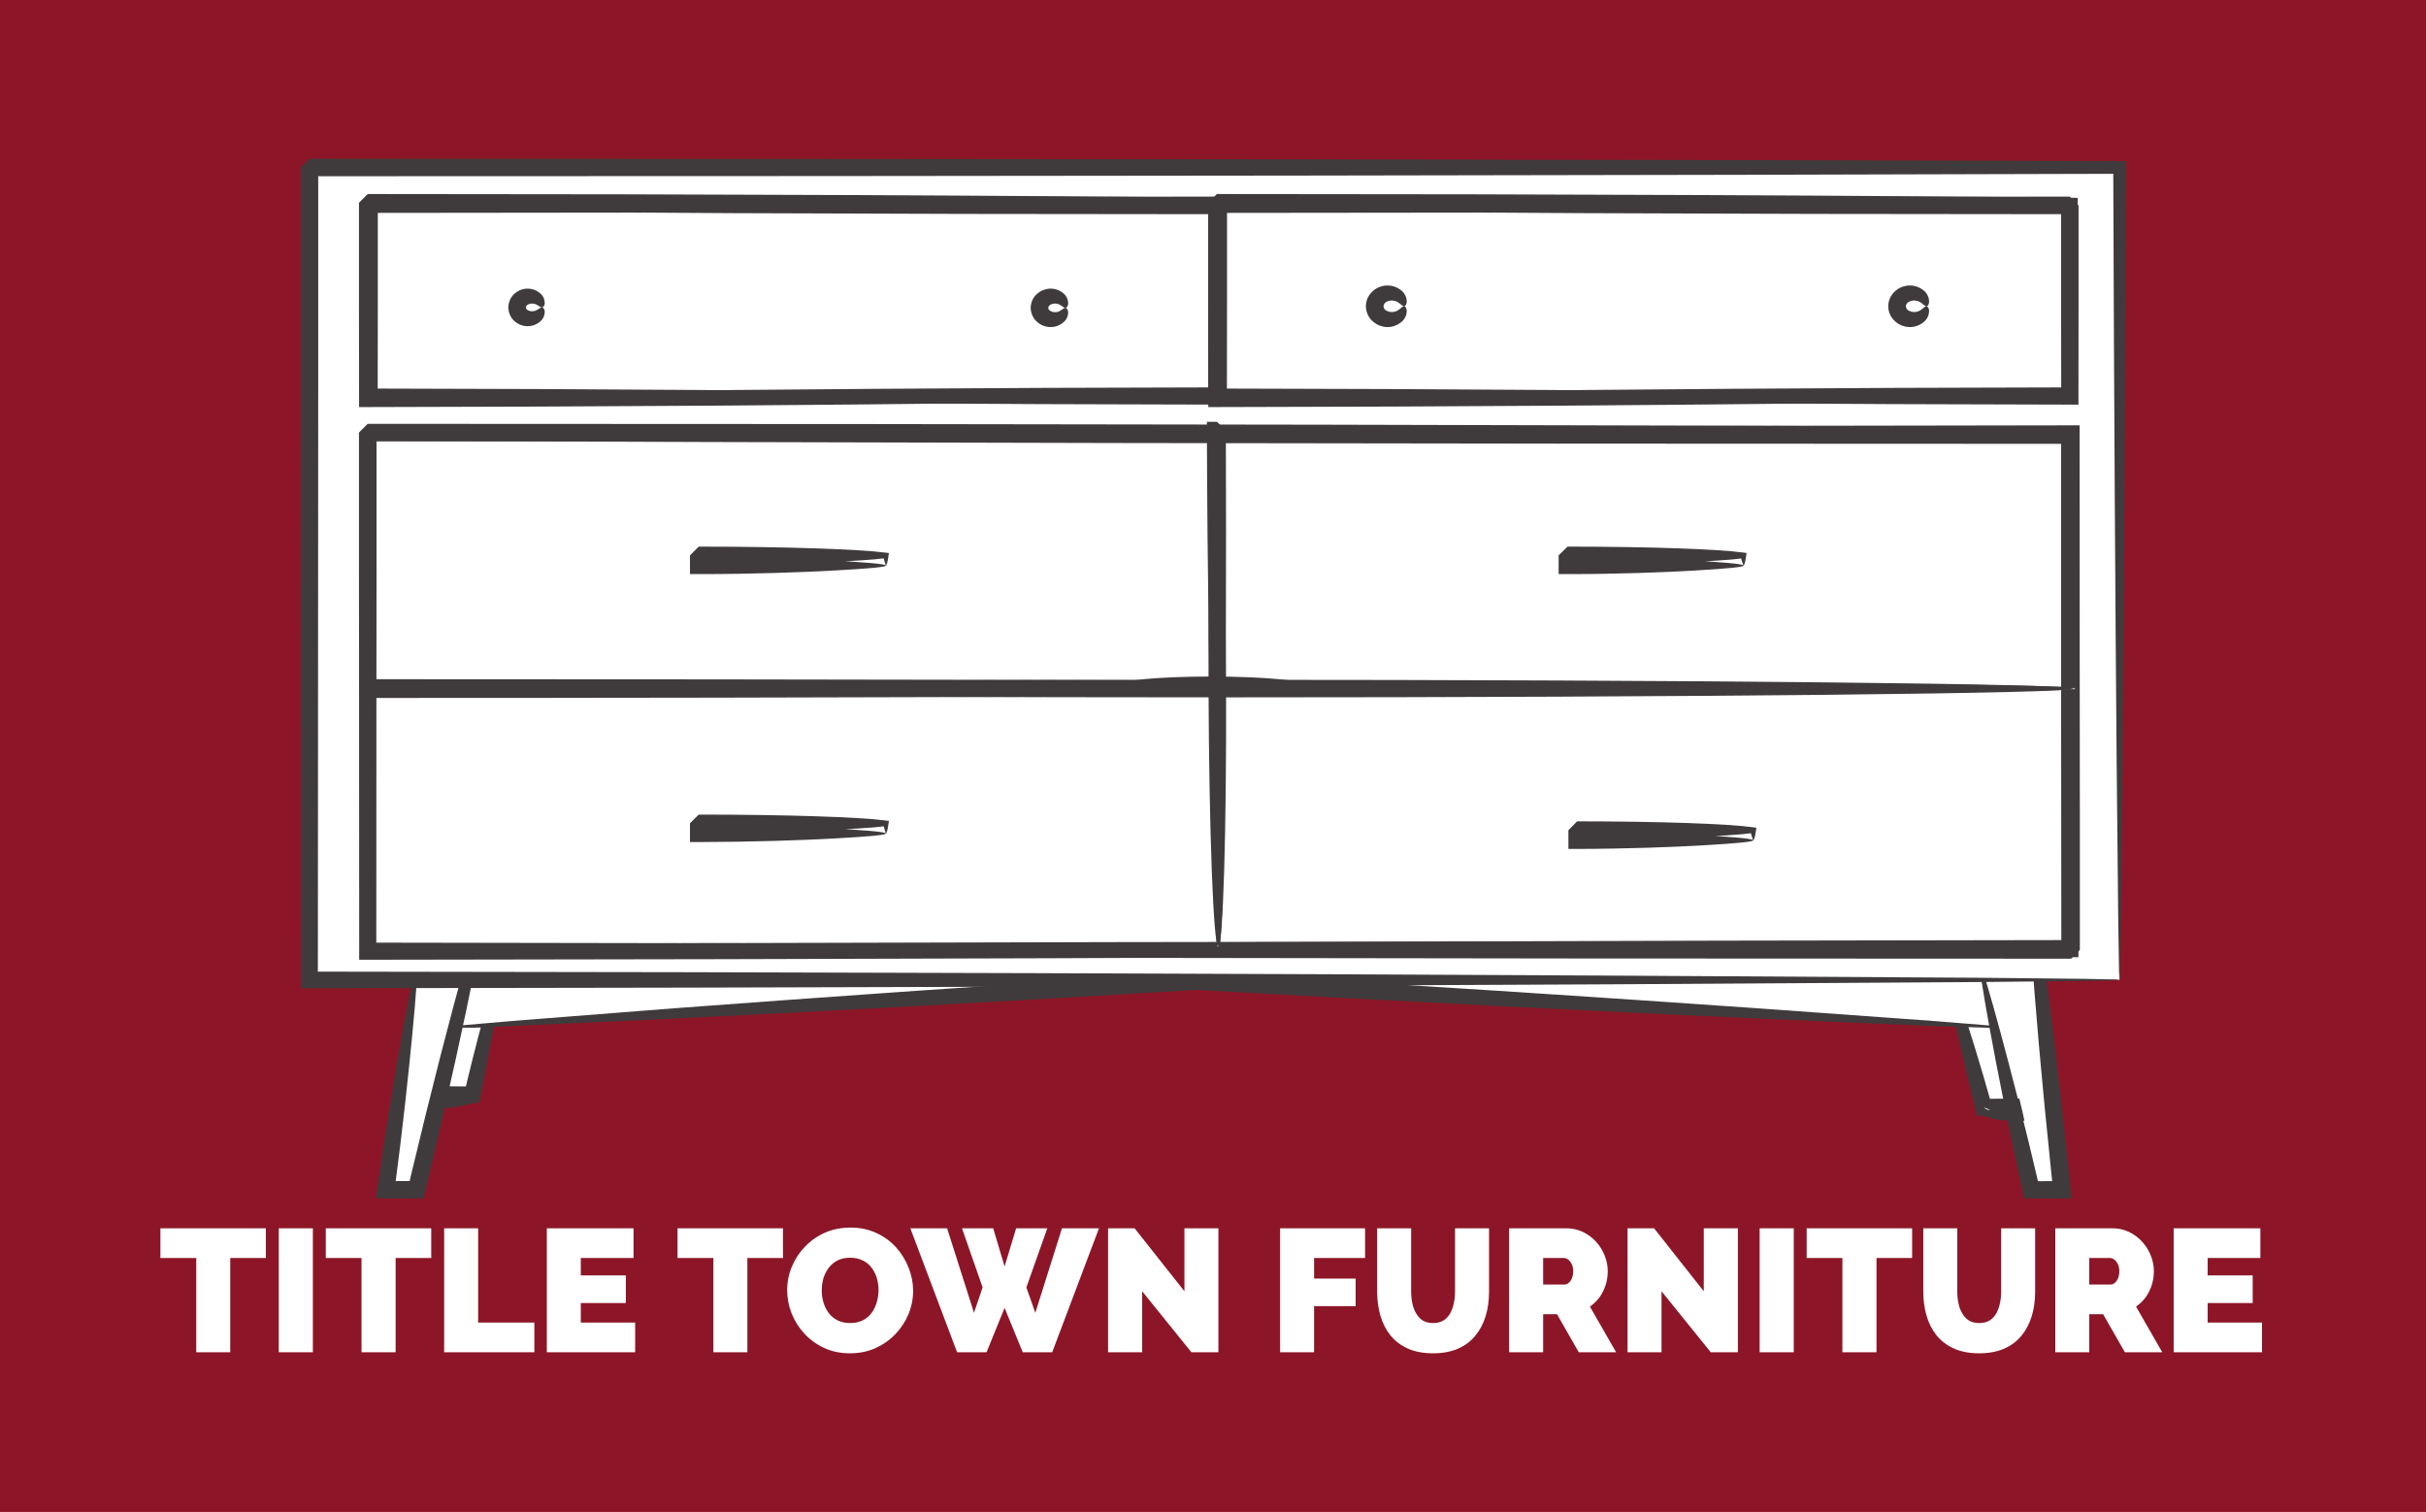 <svg xmlns="http://www.w3.org/2000/svg" version="1.1" xmlns:xlink="http://www.w3.org/1999/xlink" xmlns:svgjs="http://svgjs.dev/svgjs" viewBox="0 0 20.843 12.989"><g transform="matrix(1,0,0,1,1.363,10.546)"><rect width="20.843" height="20.843" x="-1.363" y="-14.473" fill="#8c1627"></rect><g><path d=" M 0.921 0.261 L 0.615 0.261 L 0.615 1.071 L 0.323 1.071 L 0.323 0.261 L 0.015 0.261 L 0.015 0.006 L 0.921 0.006 L 0.921 0.261 M 1.032 1.071 L 1.032 0.006 L 1.325 0.006 L 1.325 1.071 L 1.032 1.071 M 2.342 0.261 L 2.036 0.261 L 2.036 1.071 L 1.743 1.071 L 1.743 0.261 L 1.436 0.261 L 1.436 0.006 L 2.342 0.006 L 2.342 0.261 M 2.453 1.071 L 2.453 0.006 L 2.745 0.006 L 2.745 0.816 L 3.228 0.816 L 3.228 1.071 L 2.453 1.071 M 4.094 0.816 L 4.094 1.071 L 3.335 1.071 L 3.335 0.006 L 4.08 0.006 L 4.08 0.261 L 3.627 0.261 L 3.627 0.411 L 4.014 0.411 L 4.014 0.648 L 3.627 0.648 L 3.627 0.816 L 4.094 0.816 M 5.364 0.261 L 5.058 0.261 L 5.058 1.071 L 4.766 1.071 L 4.766 0.261 L 4.458 0.261 L 4.458 0.006 L 5.364 0.006 L 5.364 0.261 M 5.939 1.08 Q 5.817 1.08 5.718 1.034 Q 5.619 0.988 5.548 0.911 Q 5.477 0.834 5.438 0.737 Q 5.4 0.64 5.4 0.537 Q 5.4 0.43 5.441 0.334 Q 5.481 0.238 5.554 0.163 Q 5.627 0.087 5.726 0.043 Q 5.826 -2.220446049250313e-16 5.945 -2.220446049250313e-16 Q 6.066 -2.220446049250313e-16 6.165 0.046 Q 6.264 0.091 6.335 0.169 Q 6.405 0.247 6.443 0.344 Q 6.482 0.441 6.482 0.543 Q 6.482 0.648 6.442 0.744 Q 6.402 0.84 6.329 0.916 Q 6.257 0.991 6.158 1.036 Q 6.059 1.08 5.939 1.08 M 5.697 0.54 Q 5.697 0.594 5.712 0.644 Q 5.727 0.694 5.757 0.734 Q 5.787 0.774 5.833 0.797 Q 5.879 0.82 5.942 0.82 Q 6.005 0.82 6.051 0.796 Q 6.098 0.772 6.127 0.731 Q 6.156 0.69 6.17 0.64 Q 6.185 0.589 6.185 0.537 Q 6.185 0.483 6.17 0.433 Q 6.155 0.384 6.125 0.344 Q 6.095 0.304 6.048 0.282 Q 6.002 0.259 5.94 0.259 Q 5.877 0.259 5.831 0.283 Q 5.786 0.307 5.756 0.347 Q 5.726 0.387 5.711 0.437 Q 5.697 0.487 5.697 0.54 M 6.902 0.006 L 7.17 0.006 L 7.268 0.334 L 7.367 0.006 L 7.635 0.006 L 7.455 0.514 L 7.532 0.732 L 7.761 0.006 L 8.079 0.006 L 7.677 1.071 L 7.424 1.071 L 7.268 0.69 L 7.113 1.071 L 6.86 1.071 L 6.458 0.006 L 6.774 0.006 L 7.005 0.732 L 7.079 0.514 L 6.902 0.006 M 8.45 0.547 L 8.45 1.071 L 8.157 1.071 L 8.157 0.006 L 8.385 0.006 L 8.813 0.547 L 8.813 0.006 L 9.105 0.006 L 9.105 1.071 L 8.873 1.071 L 8.45 0.547 M 9.635 1.071 L 9.635 0.006 L 10.365 0.006 L 10.365 0.261 L 9.927 0.261 L 9.927 0.438 L 10.284 0.438 L 10.284 0.675 L 9.927 0.675 L 9.927 1.071 L 9.635 1.071 M 10.949 1.08 Q 10.821 1.08 10.73 1.038 Q 10.638 0.996 10.58 0.922 Q 10.523 0.849 10.496 0.754 Q 10.469 0.658 10.469 0.553 L 10.469 0.006 L 10.761 0.006 L 10.761 0.553 Q 10.761 0.606 10.772 0.654 Q 10.782 0.702 10.805 0.739 Q 10.827 0.777 10.862 0.799 Q 10.898 0.82 10.949 0.82 Q 11.001 0.82 11.037 0.799 Q 11.073 0.777 11.095 0.739 Q 11.117 0.7 11.127 0.652 Q 11.138 0.604 11.138 0.553 L 11.138 0.006 L 11.43 0.006 L 11.43 0.553 Q 11.43 0.664 11.401 0.76 Q 11.372 0.856 11.313 0.928 Q 11.255 1 11.164 1.04 Q 11.073 1.08 10.949 1.08 M 11.603 1.071 L 11.603 0.006 L 12.092 0.006 Q 12.17 0.006 12.236 0.037 Q 12.302 0.069 12.35 0.122 Q 12.398 0.175 12.424 0.241 Q 12.45 0.307 12.45 0.375 Q 12.45 0.436 12.432 0.493 Q 12.414 0.55 12.38 0.598 Q 12.345 0.645 12.297 0.679 L 12.522 1.071 L 12.201 1.071 L 12.014 0.744 L 11.895 0.744 L 11.895 1.071 L 11.603 1.071 M 11.895 0.489 L 12.08 0.489 Q 12.098 0.489 12.114 0.475 Q 12.131 0.462 12.142 0.436 Q 12.153 0.411 12.153 0.375 Q 12.153 0.337 12.14 0.313 Q 12.128 0.288 12.109 0.274 Q 12.09 0.261 12.072 0.261 L 11.895 0.261 L 11.895 0.489 M 12.912 0.547 L 12.912 1.071 L 12.62 1.071 L 12.62 0.006 L 12.848 0.006 L 13.275 0.547 L 13.275 0.006 L 13.568 0.006 L 13.568 1.071 L 13.335 1.071 L 12.912 0.547 M 13.755 1.071 L 13.755 0.006 L 14.048 0.006 L 14.048 1.071 L 13.755 1.071 M 15.065 0.261 L 14.759 0.261 L 14.759 1.071 L 14.466 1.071 L 14.466 0.261 L 14.159 0.261 L 14.159 0.006 L 15.065 0.006 L 15.065 0.261 M 15.641 1.08 Q 15.513 1.08 15.422 1.038 Q 15.33 0.996 15.272 0.922 Q 15.215 0.849 15.188 0.754 Q 15.161 0.658 15.161 0.553 L 15.161 0.006 L 15.453 0.006 L 15.453 0.553 Q 15.453 0.606 15.464 0.654 Q 15.474 0.702 15.497 0.739 Q 15.519 0.777 15.554 0.799 Q 15.59 0.82 15.641 0.82 Q 15.693 0.82 15.729 0.799 Q 15.765 0.777 15.787 0.739 Q 15.809 0.7 15.819 0.652 Q 15.83 0.604 15.83 0.553 L 15.83 0.006 L 16.122 0.006 L 16.122 0.553 Q 16.122 0.664 16.093 0.76 Q 16.064 0.856 16.005 0.928 Q 15.947 1 15.856 1.04 Q 15.765 1.08 15.641 1.08 M 16.295 1.071 L 16.295 0.006 L 16.784 0.006 Q 16.862 0.006 16.928 0.037 Q 16.994 0.069 17.042 0.122 Q 17.09 0.175 17.116 0.241 Q 17.142 0.307 17.142 0.375 Q 17.142 0.436 17.124 0.493 Q 17.106 0.55 17.072 0.598 Q 17.037 0.645 16.989 0.679 L 17.214 1.071 L 16.893 1.071 L 16.706 0.744 L 16.587 0.744 L 16.587 1.071 L 16.295 1.071 M 16.587 0.489 L 16.772 0.489 Q 16.79 0.489 16.806 0.475 Q 16.823 0.462 16.834 0.436 Q 16.845 0.411 16.845 0.375 Q 16.845 0.337 16.832 0.313 Q 16.82 0.288 16.801 0.274 Q 16.782 0.261 16.764 0.261 L 16.587 0.261 L 16.587 0.489 M 18.071 0.816 L 18.071 1.071 L 17.312 1.071 L 17.312 0.006 L 18.057 0.006 L 18.057 0.261 L 17.604 0.261 L 17.604 0.411 L 17.991 0.411 L 17.991 0.648 L 17.604 0.648 L 17.604 0.816 L 18.071 0.816" fill="#ffffff" fill-rule="nonzero"></path></g><g></g><g clip-path="url(#SvgjsClipPath1101)"><g clip-path="url(#SvgjsClipPath109835a9a39f-47b2-463e-a196-7d3151dec7cd)"><path d=" M 2.696 -1.141 L 2.36 -1.141 L 2.36 -1.1 L 2.684 -1.1 L 2.696 -1.141 Z" fill="#ffffff" transform="matrix(1,0,0,1,0,0)" fill-rule="nonzero"></path></g><g clip-path="url(#SvgjsClipPath109835a9a39f-47b2-463e-a196-7d3151dec7cd)"><path d=" M 2.435 -1.105 L 2.435 -1.1 L 2.36 -1.176 C 2.469 -1.179 2.579 -1.166 2.684 -1.135 L 2.651 -1.11 C 2.66 -1.113 2.668 -1.117 2.676 -1.123 C 2.685 -1.13 2.691 -1.137 2.696 -1.141 C 2.701 -1.145 2.705 -1.145 2.71 -1.138 C 2.717 -1.123 2.72 -1.107 2.718 -1.091 L 2.717 -1.078 L 2.684 -1.066 C 2.579 -1.035 2.47 -1.022 2.36 -1.025 L 2.285 -1.025 L 2.285 -1.101 L 2.285 -1.106 C 2.285 -1.118 2.285 -1.129 2.285 -1.141 L 2.286 -1.217 L 2.36 -1.216 C 2.451 -1.215 2.542 -1.204 2.63 -1.181 C 2.689 -1.165 2.711 -1.153 2.696 -1.141 C 2.654 -1.123 2.611 -1.11 2.567 -1.101 C 2.5 -1.081 2.43 -1.069 2.36 -1.066 L 2.435 -1.141 Z" fill="#3f3b3c" transform="matrix(1,0,0,1,0,0)" fill-rule="nonzero"></path></g><g clip-path="url(#SvgjsClipPath109835a9a39f-47b2-463e-a196-7d3151dec7cd)"><path d=" M 15.343 -2.299 L 15.679 -1.033 L 16.015 -1.033 L 15.847 -2.492 L 15.343 -2.299 Z" fill="#ffffff" transform="matrix(1,0,0,1,0,0)" fill-rule="nonzero"></path></g><g clip-path="url(#SvgjsClipPath109835a9a39f-47b2-463e-a196-7d3151dec7cd)"><path d=" M 15.92 -1.205 C 15.862 -1.704 15.819 -2.157 15.794 -2.486 L 15.866 -2.442 C 15.719 -2.393 15.594 -2.358 15.502 -2.333 C 15.451 -2.315 15.397 -2.304 15.343 -2.299 C 15.334 -2.304 15.373 -2.327 15.455 -2.369 C 15.538 -2.411 15.664 -2.472 15.828 -2.543 L 15.89 -2.569 L 15.9 -2.499 C 15.952 -2.173 16.012 -1.722 16.069 -1.223 C 16.076 -1.162 16.083 -1.102 16.09 -1.042 L 16.099 -0.958 L 16.015 -0.959 L 15.679 -0.961 L 15.623 -0.962 L 15.61 -1.015 C 15.513 -1.396 15.441 -1.726 15.395 -1.953 C 15.348 -2.18 15.328 -2.307 15.343 -2.299 C 15.358 -2.292 15.408 -2.151 15.482 -1.929 C 15.556 -1.706 15.651 -1.403 15.749 -1.052 L 15.679 -1.106 L 16.015 -1.109 L 15.941 -1.025 C 15.934 -1.084 15.927 -1.144 15.92 -1.205 Z" fill="#3f3b3c" transform="matrix(1,0,0,1,0,0)" fill-rule="nonzero"></path></g><g clip-path="url(#SvgjsClipPath109835a9a39f-47b2-463e-a196-7d3151dec7cd)"><path d=" M 2.96 -2.342 L 2.696 -1.141 L 2.36 -1.141 L 2.48 -2.707 L 2.96 -2.342 Z" fill="#ffffff" transform="matrix(1,0,0,1,0,0)" fill-rule="nonzero"></path></g><g clip-path="url(#SvgjsClipPath109835a9a39f-47b2-463e-a196-7d3151dec7cd)"><path d=" M 2.308 -1.449 C 2.345 -1.937 2.387 -2.38 2.425 -2.711 L 2.436 -2.814 L 2.513 -2.751 C 2.815 -2.502 2.98 -2.348 2.96 -2.342 C 2.94 -2.336 2.735 -2.463 2.446 -2.663 L 2.535 -2.703 C 2.522 -2.37 2.495 -1.925 2.458 -1.438 C 2.45 -1.335 2.442 -1.234 2.434 -1.135 L 2.36 -1.215 L 2.696 -1.212 L 2.626 -1.156 C 2.706 -1.494 2.783 -1.785 2.843 -1.996 C 2.902 -2.207 2.945 -2.337 2.96 -2.342 C 2.975 -2.348 2.962 -2.228 2.928 -2.013 C 2.894 -1.798 2.839 -1.488 2.765 -1.126 L 2.754 -1.071 L 2.696 -1.07 L 2.36 -1.067 L 2.28 -1.066 L 2.286 -1.147 Z" fill="#3f3b3c" transform="matrix(1,0,0,1,0,0)" fill-rule="nonzero"></path></g><g clip-path="url(#SvgjsClipPath109835a9a39f-47b2-463e-a196-7d3151dec7cd)"><path d=" M 15.847 -1.72 L 8.744 -2.128 L 15.847 -2.342 L 15.847 -1.72 Z" fill="#ffffff" transform="matrix(1,0,0,1,0,0)" fill-rule="nonzero"></path></g><g clip-path="url(#SvgjsClipPath109835a9a39f-47b2-463e-a196-7d3151dec7cd)"><path d=" M 9.048 -2.212 C 12.087 -2.304 14.7 -2.364 15.847 -2.372 L 15.879 -2.372 L 15.878 -2.342 C 15.873 -2.134 15.866 -1.976 15.861 -1.872 C 15.861 -1.821 15.857 -1.77 15.848 -1.72 C 15.84 -1.776 15.835 -1.833 15.835 -1.89 C 15.83 -1.997 15.822 -2.149 15.818 -2.342 L 15.849 -2.312 C 14.703 -2.251 12.092 -2.153 9.053 -2.061 L 8.746 -2.052 L 8.748 -2.203 C 10.708 -2.09 12.468 -1.973 13.751 -1.883 L 15.275 -1.773 L 15.695 -1.739 C 15.746 -1.736 15.797 -1.73 15.848 -1.719 C 15.804 -1.713 15.759 -1.712 15.715 -1.717 L 15.312 -1.729 L 13.804 -1.793 C 12.522 -1.851 10.731 -1.938 8.74 -2.052 L 8.742 -2.202 Z" fill="#3f3b3c" transform="matrix(1,0,0,1,0,0)" fill-rule="nonzero"></path></g><g clip-path="url(#SvgjsClipPath109835a9a39f-47b2-463e-a196-7d3151dec7cd)"><path d=" M 2.48 -1.72 L 9.072 -2.128 L 2.48 -2.235 L 2.48 -1.72 Z" fill="#ffffff" transform="matrix(1,0,0,1,0,0)" fill-rule="nonzero"></path></g><g clip-path="url(#SvgjsClipPath109835a9a39f-47b2-463e-a196-7d3151dec7cd)"><path d=" M 8.819 -2.056 C 5.957 -2.103 3.505 -2.162 2.479 -2.206 L 2.508 -2.235 C 2.504 -2.076 2.497 -1.95 2.492 -1.861 C 2.491 -1.814 2.487 -1.767 2.48 -1.72 C 2.471 -1.761 2.467 -1.803 2.468 -1.844 C 2.463 -1.93 2.456 -2.062 2.451 -2.235 L 2.45 -2.263 L 2.48 -2.263 C 3.507 -2.274 5.959 -2.253 8.821 -2.207 L 9.073 -2.203 L 9.076 -2.052 C 7.229 -1.938 5.565 -1.851 4.376 -1.793 L 2.976 -1.729 C 2.811 -1.717 2.646 -1.714 2.48 -1.72 C 2.527 -1.73 2.575 -1.736 2.623 -1.739 L 3.013 -1.773 L 4.429 -1.884 C 5.619 -1.973 7.252 -2.09 9.067 -2.202 L 9.071 -2.052 Z" fill="#3f3b3c" transform="matrix(1,0,0,1,0,0)" fill-rule="nonzero"></path></g><g clip-path="url(#SvgjsClipPath109835a9a39f-47b2-463e-a196-7d3151dec7cd)"><path d=" M 2.216 -2.235 L 1.952 -0.325 L 2.216 -0.325 L 2.672 -2.235 L 2.216 -2.235 Z" fill="#ffffff" transform="matrix(1,0,0,1,0,0)" fill-rule="nonzero"></path></g><g clip-path="url(#SvgjsClipPath109835a9a39f-47b2-463e-a196-7d3151dec7cd)"><path d=" M 2.169 -0.454 C 2.345 -1.19 2.512 -1.841 2.628 -2.245 L 2.672 -2.19 C 2.519 -2.192 2.366 -2.207 2.216 -2.235 C 2.204 -2.245 2.365 -2.265 2.672 -2.28 L 2.727 -2.282 L 2.715 -2.224 C 2.636 -1.811 2.491 -1.155 2.316 -0.419 C 2.307 -0.382 2.298 -0.345 2.289 -0.308 L 2.275 -0.25 L 2.216 -0.25 L 1.952 -0.251 L 1.866 -0.251 L 1.878 -0.335 C 1.958 -0.891 2.04 -1.377 2.101 -1.716 C 2.163 -2.054 2.204 -2.248 2.216 -2.234 C 2.228 -2.22 2.212 -2.001 2.179 -1.656 C 2.146 -1.311 2.096 -0.843 2.026 -0.315 L 1.952 -0.399 L 2.216 -0.4 L 2.143 -0.342 Z" fill="#3f3b3c" transform="matrix(1,0,0,1,0,0)" fill-rule="nonzero"></path></g><g clip-path="url(#SvgjsClipPath109835a9a39f-47b2-463e-a196-7d3151dec7cd)"><path d=" M 15.655 -2.235 L 16.087 -0.325 L 16.351 -0.325 L 16.135 -2.406 L 15.655 -2.235 Z" fill="#ffffff" transform="matrix(1,0,0,1,0,0)" fill-rule="nonzero"></path></g><g clip-path="url(#SvgjsClipPath109835a9a39f-47b2-463e-a196-7d3151dec7cd)"><path d=" M 16.257 -0.507 C 16.177 -1.275 16.117 -1.961 16.089 -2.402 L 16.151 -2.363 C 15.989 -2.307 15.824 -2.265 15.655 -2.235 C 15.64 -2.241 15.804 -2.321 16.12 -2.45 L 16.173 -2.472 L 16.181 -2.411 C 16.245 -1.974 16.327 -1.291 16.407 -0.522 C 16.413 -0.459 16.42 -0.395 16.426 -0.333 L 16.435 -0.25 L 16.351 -0.25 L 16.087 -0.251 L 16.028 -0.251 L 16.015 -0.308 C 15.892 -0.867 15.796 -1.358 15.733 -1.701 C 15.67 -2.045 15.64 -2.243 15.655 -2.234 C 15.671 -2.225 15.733 -2.012 15.825 -1.673 C 15.917 -1.334 16.037 -0.87 16.16 -0.341 L 16.087 -0.398 L 16.351 -0.4 L 16.277 -0.317 C 16.27 -0.38 16.264 -0.443 16.257 -0.507 Z" fill="#3f3b3c" transform="matrix(1,0,0,1,0,0)" fill-rule="nonzero"></path></g><g clip-path="url(#SvgjsClipPath109835a9a39f-47b2-463e-a196-7d3151dec7cd)"><path d=" M 1.296 -9.107 L 16.847 -9.107 L 16.847 -2.128 L 1.296 -2.128 Z" fill="#ffffff" transform="matrix(1,0,0,1,0,0)" fill-rule="nonzero"></path></g><g clip-path="url(#SvgjsClipPath109835a9a39f-47b2-463e-a196-7d3151dec7cd)"><path d=" M 1.296 -9.182 C 7.326 -9.182 12.804 -9.175 16.847 -9.162 L 16.902 -9.162 L 16.902 -9.107 C 16.895 -6.945 16.883 -5.194 16.873 -3.988 C 16.867 -3.387 16.862 -2.92 16.859 -2.603 C 16.857 -2.446 16.855 -2.326 16.853 -2.246 C 16.854 -2.206 16.852 -2.167 16.848 -2.128 C 16.843 -2.171 16.841 -2.214 16.842 -2.257 C 16.84 -2.34 16.839 -2.463 16.836 -2.624 C 16.833 -2.944 16.828 -3.415 16.822 -4.021 C 16.812 -5.231 16.8 -6.97 16.793 -9.107 L 16.847 -9.053 C 12.803 -9.04 7.326 -9.032 1.296 -9.032 C 1.446 -9.182 1.337 -9.073 1.371 -9.106 L 1.371 -8.652 C 1.371 -8.5 1.371 -8.349 1.371 -8.198 C 1.371 -7.897 1.371 -7.597 1.371 -7.298 C 1.371 -6.701 1.37 -6.111 1.37 -5.528 C 1.369 -4.362 1.368 -3.226 1.368 -2.128 L 1.296 -2.199 C 5.794 -2.195 9.671 -2.179 12.433 -2.165 L 15.671 -2.146 L 16.541 -2.137 L 16.768 -2.132 C 16.794 -2.133 16.821 -2.131 16.847 -2.128 C 16.824 -2.124 16.8 -2.123 16.776 -2.123 L 16.558 -2.119 L 15.703 -2.11 L 12.481 -2.09 C 9.724 -2.076 5.825 -2.061 1.296 -2.056 L 1.224 -2.056 L 1.224 -2.128 C 1.223 -3.226 1.222 -4.362 1.221 -5.528 C 1.221 -6.111 1.221 -6.701 1.221 -7.298 C 1.221 -7.597 1.221 -7.897 1.221 -8.198 L 1.221 -9.106 C 1.254 -9.14 1.145 -9.031 1.296 -9.182 Z" fill="#3f3b3c" transform="matrix(1,0,0,1,0,0)" fill-rule="nonzero"></path></g><g clip-path="url(#SvgjsClipPath109835a9a39f-47b2-463e-a196-7d3151dec7cd)"><path d=" M 1.808 -8.793 L 9.104 -8.793 L 9.104 -7.133 L 1.808 -7.133 Z" fill="#ffffff" transform="matrix(1,0,0,1,0,0)" fill-rule="nonzero"></path></g><g clip-path="url(#SvgjsClipPath109835a9a39f-47b2-463e-a196-7d3151dec7cd)"><path d=" M 1.808 -8.868 C 4.817 -8.868 7.48 -8.855 9.104 -8.836 L 9.148 -8.836 L 9.147 -8.793 C 9.141 -8.26 9.131 -7.841 9.123 -7.558 C 9.118 -7.418 9.115 -7.311 9.112 -7.238 C 9.114 -7.203 9.111 -7.168 9.104 -7.134 C 9.097 -7.174 9.095 -7.214 9.095 -7.254 C 9.092 -7.329 9.089 -7.44 9.084 -7.584 C 9.076 -7.87 9.066 -8.281 9.06 -8.793 L 9.104 -8.749 C 7.48 -8.73 4.817 -8.717 1.808 -8.717 C 1.958 -8.868 1.849 -8.759 1.883 -8.792 L 1.883 -8.37 C 1.883 -8.23 1.883 -8.091 1.883 -7.952 C 1.883 -7.676 1.883 -7.403 1.882 -7.134 L 1.808 -7.208 C 3.869 -7.205 5.681 -7.189 6.987 -7.174 L 8.531 -7.153 L 8.951 -7.143 C 9.002 -7.144 9.053 -7.14 9.104 -7.133 C 9.06 -7.126 9.015 -7.122 8.97 -7.124 L 8.566 -7.114 L 7.039 -7.093 C 5.736 -7.078 3.9 -7.062 1.808 -7.059 L 1.734 -7.059 L 1.734 -7.134 C 1.734 -7.402 1.733 -7.675 1.733 -7.952 C 1.733 -8.091 1.733 -8.23 1.733 -8.37 C 1.733 -8.44 1.733 -8.51 1.733 -8.581 L 1.733 -8.792 C 1.766 -8.826 1.657 -8.717 1.808 -8.868 Z" fill="#3f3b3c" transform="matrix(1,0,0,1,0,0)" fill-rule="nonzero"></path></g><g clip-path="url(#SvgjsClipPath109835a9a39f-47b2-463e-a196-7d3151dec7cd)"><path d=" M 9.116 -7.122 L 1.796 -7.122 L 1.796 -8.803 L 9.116 -8.803 Z M 1.82 -7.144 L 9.092 -7.144 L 9.092 -8.781 L 1.82 -8.781 Z" fill="#ffffff" transform="matrix(1,0,0,1,0,0)" fill-rule="nonzero"></path></g><g clip-path="url(#SvgjsClipPath109835a9a39f-47b2-463e-a196-7d3151dec7cd)"><path d=" M 9.092 -8.706 C 6.089 -8.706 3.434 -8.719 1.82 -8.738 L 1.863 -8.782 C 1.857 -8.276 1.847 -7.871 1.839 -7.589 C 1.835 -7.447 1.831 -7.337 1.829 -7.263 C 1.829 -7.223 1.826 -7.183 1.82 -7.144 C 1.813 -7.178 1.81 -7.213 1.811 -7.247 C 1.809 -7.319 1.805 -7.425 1.8 -7.563 C 1.793 -7.842 1.782 -8.256 1.776 -8.782 L 1.776 -8.825 L 1.82 -8.825 C 3.434 -8.845 6.089 -8.857 9.092 -8.857 C 9.242 -8.706 9.133 -8.815 9.167 -8.781 L 9.167 -8.365 C 9.167 -8.226 9.167 -8.089 9.167 -7.952 C 9.167 -7.679 9.166 -7.41 9.166 -7.144 L 9.166 -7.07 L 9.092 -7.07 C 7.007 -7.073 5.177 -7.088 3.878 -7.103 L 2.357 -7.125 L 1.954 -7.134 C 1.909 -7.133 1.864 -7.136 1.82 -7.144 C 1.871 -7.151 1.921 -7.154 1.972 -7.154 L 2.392 -7.164 L 3.93 -7.185 C 5.233 -7.2 7.038 -7.215 9.092 -7.218 L 9.018 -7.144 C 9.018 -7.409 9.017 -7.679 9.017 -7.952 C 9.017 -8.089 9.017 -8.226 9.017 -8.364 C 9.017 -8.434 9.017 -8.503 9.017 -8.573 L 9.017 -8.781 C 9.05 -8.748 8.941 -8.857 9.092 -8.706 Z" fill="#3f3b3c" transform="matrix(1,0,0,1,0,0)" fill-rule="nonzero"></path></g><g clip-path="url(#SvgjsClipPath109835a9a39f-47b2-463e-a196-7d3151dec7cd)"><path d=" M 1.796 -8.879 C 4.813 -8.879 7.483 -8.866 9.116 -8.847 L 9.16 -8.847 L 9.159 -8.803 C 9.153 -8.264 9.143 -7.839 9.135 -7.553 C 9.13 -7.412 9.127 -7.302 9.124 -7.228 C 9.126 -7.193 9.123 -7.157 9.116 -7.123 C 9.109 -7.163 9.106 -7.204 9.107 -7.245 C 9.104 -7.321 9.101 -7.433 9.096 -7.579 C 9.088 -7.869 9.078 -8.284 9.072 -8.803 L 9.116 -8.759 C 7.483 -8.74 4.813 -8.728 1.796 -8.728 C 1.947 -8.878 1.838 -8.77 1.872 -8.803 L 1.872 -8.375 C 1.872 -8.233 1.872 -8.092 1.872 -7.952 C 1.871 -7.671 1.871 -7.395 1.871 -7.123 L 1.797 -7.197 C 3.865 -7.194 5.682 -7.178 6.993 -7.163 L 8.541 -7.142 L 8.963 -7.132 C 9.014 -7.133 9.065 -7.13 9.116 -7.123 C 9.072 -7.115 9.027 -7.111 8.982 -7.113 L 8.576 -7.103 L 7.045 -7.082 C 5.738 -7.067 3.896 -7.052 1.796 -7.049 L 1.722 -7.049 L 1.722 -7.122 C 1.722 -7.395 1.722 -7.671 1.721 -7.951 C 1.721 -8.092 1.721 -8.233 1.721 -8.375 L 1.721 -8.803 C 1.754 -8.837 1.645 -8.728 1.796 -8.879 Z" fill="#3f3b3c" transform="matrix(1,0,0,1,0,0)" fill-rule="nonzero"></path></g><g clip-path="url(#SvgjsClipPath109835a9a39f-47b2-463e-a196-7d3151dec7cd)"><path d=" M 9.104 -8.793 L 16.431 -8.793 L 16.431 -7.133 L 9.104 -7.133 Z" fill="#ffffff" transform="matrix(1,0,0,1,0,0)" fill-rule="nonzero"></path></g><g clip-path="url(#SvgjsClipPath109835a9a39f-47b2-463e-a196-7d3151dec7cd)"><path d=" M 9.104 -8.868 C 12.128 -8.868 14.803 -8.855 16.432 -8.836 L 16.476 -8.836 L 16.475 -8.793 C 16.469 -8.26 16.459 -7.841 16.451 -7.558 C 16.446 -7.418 16.443 -7.311 16.441 -7.238 C 16.442 -7.203 16.439 -7.168 16.432 -7.134 C 16.426 -7.174 16.423 -7.214 16.423 -7.254 C 16.42 -7.329 16.417 -7.44 16.412 -7.584 C 16.405 -7.87 16.394 -8.281 16.388 -8.793 L 16.432 -8.749 C 14.803 -8.73 12.128 -8.717 9.104 -8.717 C 9.254 -8.868 9.146 -8.759 9.179 -8.792 L 9.179 -8.37 C 9.179 -8.23 9.179 -8.091 9.179 -7.952 C 9.179 -7.676 9.179 -7.403 9.178 -7.134 L 9.104 -7.208 C 11.174 -7.205 12.994 -7.189 14.306 -7.174 L 15.856 -7.153 L 16.279 -7.143 C 16.33 -7.144 16.381 -7.141 16.432 -7.134 C 16.388 -7.126 16.343 -7.122 16.298 -7.124 L 15.891 -7.114 L 14.358 -7.093 C 13.05 -7.078 11.205 -7.062 9.104 -7.06 L 9.03 -7.06 L 9.03 -7.134 C 9.03 -7.402 9.03 -7.675 9.029 -7.952 C 9.029 -8.091 9.029 -8.23 9.029 -8.37 C 9.029 -8.44 9.029 -8.51 9.029 -8.581 L 9.029 -8.792 C 9.062 -8.826 8.953 -8.717 9.104 -8.868 Z" fill="#3f3b3c" transform="matrix(1,0,0,1,0,0)" fill-rule="nonzero"></path></g><g clip-path="url(#SvgjsClipPath109835a9a39f-47b2-463e-a196-7d3151dec7cd)"><path d=" M 16.443 -7.122 L 9.092 -7.122 L 9.092 -8.803 L 16.443 -8.803 Z M 9.116 -7.144 L 16.419 -7.144 L 16.419 -8.781 L 9.116 -8.781 Z" fill="#ffffff" transform="matrix(1,0,0,1,0,0)" fill-rule="nonzero"></path></g><g clip-path="url(#SvgjsClipPath109835a9a39f-47b2-463e-a196-7d3151dec7cd)"><path d=" M 16.419 -8.706 C 13.403 -8.706 10.735 -8.719 9.116 -8.738 L 9.159 -8.782 C 9.153 -8.276 9.143 -7.871 9.135 -7.589 C 9.13 -7.447 9.127 -7.337 9.124 -7.263 C 9.125 -7.223 9.122 -7.183 9.116 -7.144 C 9.109 -7.178 9.106 -7.212 9.107 -7.247 C 9.104 -7.319 9.101 -7.425 9.096 -7.563 C 9.089 -7.842 9.078 -8.256 9.072 -8.782 L 9.072 -8.825 L 9.116 -8.825 C 10.735 -8.844 13.403 -8.857 16.419 -8.857 C 16.57 -8.706 16.461 -8.815 16.495 -8.781 L 16.495 -8.572 C 16.495 -8.503 16.495 -8.434 16.495 -8.364 C 16.495 -8.226 16.495 -8.089 16.495 -7.952 C 16.494 -7.679 16.494 -7.41 16.494 -7.144 L 16.494 -7.07 L 16.42 -7.07 C 14.326 -7.073 12.488 -7.088 11.183 -7.103 L 9.655 -7.124 L 9.25 -7.134 C 9.205 -7.133 9.16 -7.136 9.116 -7.144 C 9.167 -7.151 9.218 -7.154 9.269 -7.154 L 9.69 -7.163 L 11.235 -7.185 C 12.544 -7.2 14.357 -7.215 16.42 -7.218 L 16.346 -7.144 C 16.345 -7.409 16.345 -7.679 16.345 -7.952 C 16.345 -8.089 16.345 -8.226 16.345 -8.364 C 16.345 -8.434 16.345 -8.503 16.345 -8.572 L 16.345 -8.781 C 16.378 -8.748 16.269 -8.857 16.419 -8.706 Z" fill="#3f3b3c" transform="matrix(1,0,0,1,0,0)" fill-rule="nonzero"></path></g><g clip-path="url(#SvgjsClipPath109835a9a39f-47b2-463e-a196-7d3151dec7cd)"><path d=" M 9.092 -8.879 C 12.123 -8.879 14.805 -8.866 16.443 -8.847 L 16.488 -8.846 L 16.487 -8.803 C 16.481 -8.264 16.471 -7.839 16.463 -7.553 C 16.458 -7.412 16.455 -7.302 16.452 -7.228 C 16.454 -7.193 16.451 -7.157 16.443 -7.123 C 16.437 -7.163 16.434 -7.204 16.434 -7.245 C 16.432 -7.321 16.429 -7.433 16.424 -7.579 C 16.416 -7.869 16.406 -8.284 16.4 -8.803 L 16.443 -8.759 C 14.805 -8.74 12.123 -8.728 9.092 -8.728 C 9.242 -8.878 9.133 -8.77 9.167 -8.803 L 9.167 -8.588 C 9.167 -8.517 9.167 -8.446 9.167 -8.375 C 9.167 -8.233 9.167 -8.092 9.167 -7.952 C 9.167 -7.671 9.166 -7.395 9.166 -7.123 L 9.092 -7.197 C 11.169 -7.194 12.995 -7.178 14.311 -7.163 L 15.866 -7.142 L 16.29 -7.132 C 16.341 -7.133 16.393 -7.13 16.444 -7.123 C 16.399 -7.115 16.354 -7.112 16.309 -7.113 L 15.901 -7.103 L 14.363 -7.082 C 13.051 -7.067 11.2 -7.052 9.092 -7.049 L 9.018 -7.049 L 9.018 -7.122 C 9.018 -7.395 9.017 -7.671 9.017 -7.951 C 9.017 -8.092 9.017 -8.233 9.017 -8.375 L 9.017 -8.803 C 9.05 -8.837 8.941 -8.728 9.092 -8.879 Z" fill="#3f3b3c" transform="matrix(1,0,0,1,0,0)" fill-rule="nonzero"></path></g><g clip-path="url(#SvgjsClipPath109835a9a39f-47b2-463e-a196-7d3151dec7cd)"><path d=" M 1.808 -6.819 L 16.431 -6.819 L 16.431 -2.385 L 1.808 -2.385 Z" fill="#ffffff" transform="matrix(1,0,0,1,0,0)" fill-rule="nonzero"></path></g><g clip-path="url(#SvgjsClipPath109835a9a39f-47b2-463e-a196-7d3151dec7cd)"><path d=" M 16.431 -2.31 C 10.557 -2.31 5.303 -2.32 1.808 -2.337 L 1.759 -2.337 L 1.759 -2.385 C 1.766 -3.78 1.777 -4.894 1.786 -5.654 C 1.791 -6.033 1.795 -6.326 1.798 -6.524 C 1.8 -6.622 1.802 -6.696 1.803 -6.746 C 1.802 -6.77 1.804 -6.794 1.808 -6.818 C 1.811 -6.791 1.813 -6.764 1.812 -6.737 C 1.814 -6.685 1.815 -6.607 1.818 -6.506 C 1.82 -6.305 1.824 -6.009 1.829 -5.625 C 1.838 -4.861 1.849 -3.758 1.856 -2.385 L 1.807 -2.433 C 5.302 -2.449 10.556 -2.46 16.431 -2.46 C 16.28 -2.31 16.389 -2.419 16.356 -2.386 L 16.356 -3.522 C 16.356 -3.898 16.356 -4.271 16.356 -4.641 C 16.356 -5.381 16.357 -6.107 16.357 -6.819 L 16.431 -6.745 C 12.253 -6.749 8.609 -6.765 5.999 -6.779 L 2.93 -6.8 L 2.101 -6.81 L 1.884 -6.814 C 1.858 -6.814 1.833 -6.815 1.807 -6.819 C 1.829 -6.823 1.852 -6.824 1.875 -6.824 L 2.082 -6.828 L 2.896 -6.838 L 5.948 -6.859 C 8.554 -6.873 12.222 -6.888 16.431 -6.892 L 16.504 -6.892 L 16.504 -6.819 C 16.504 -6.108 16.505 -5.382 16.505 -4.641 C 16.505 -4.271 16.506 -3.898 16.506 -3.522 C 16.506 -3.334 16.506 -3.145 16.506 -2.956 L 16.506 -2.386 C 16.473 -2.352 16.582 -2.46 16.431 -2.31 Z" fill="#3f3b3c" transform="matrix(1,0,0,1,0,0)" fill-rule="nonzero"></path></g><g clip-path="url(#SvgjsClipPath109835a9a39f-47b2-463e-a196-7d3151dec7cd)"><path d=" M 16.443 -2.374 L 1.796 -2.374 L 1.796 -6.83 L 16.443 -6.83 Z M 1.82 -2.396 L 16.419 -2.396 L 16.419 -6.808 L 1.82 -6.808 Z" fill="#ffffff" transform="matrix(1,0,0,1,0,0)" fill-rule="nonzero"></path></g><g clip-path="url(#SvgjsClipPath109835a9a39f-47b2-463e-a196-7d3151dec7cd)"><path d=" M 16.419 -6.733 C 10.553 -6.733 5.307 -6.743 1.82 -6.76 L 1.868 -6.808 C 1.862 -5.442 1.85 -4.344 1.842 -3.584 C 1.836 -3.202 1.832 -2.907 1.83 -2.707 C 1.828 -2.606 1.826 -2.529 1.825 -2.477 C 1.825 -2.45 1.823 -2.423 1.82 -2.396 C 1.816 -2.42 1.814 -2.444 1.815 -2.468 C 1.814 -2.518 1.812 -2.592 1.81 -2.689 C 1.807 -2.886 1.803 -3.178 1.798 -3.555 C 1.789 -4.312 1.778 -5.42 1.772 -6.809 L 1.772 -6.857 L 1.82 -6.857 C 5.307 -6.873 10.553 -6.884 16.42 -6.884 C 16.57 -6.733 16.461 -6.841 16.495 -6.807 L 16.495 -6.241 C 16.495 -6.052 16.495 -5.864 16.495 -5.677 C 16.495 -5.303 16.495 -4.932 16.495 -4.564 C 16.495 -3.827 16.494 -3.105 16.494 -2.396 L 16.494 -2.323 L 16.42 -2.323 C 12.219 -2.327 8.557 -2.342 5.955 -2.356 L 2.908 -2.377 L 2.096 -2.387 L 1.888 -2.392 C 1.866 -2.391 1.843 -2.392 1.821 -2.396 C 1.846 -2.4 1.872 -2.401 1.897 -2.401 L 2.114 -2.406 L 2.942 -2.415 L 6.006 -2.436 C 8.612 -2.45 12.25 -2.466 16.42 -2.47 L 16.347 -2.396 C 16.346 -3.104 16.346 -3.826 16.345 -4.564 C 16.345 -4.932 16.345 -5.303 16.345 -5.677 C 16.345 -5.864 16.345 -6.052 16.345 -6.241 L 16.345 -6.807 C 16.378 -6.774 16.269 -6.883 16.419 -6.733 Z" fill="#3f3b3c" transform="matrix(1,0,0,1,0,0)" fill-rule="nonzero"></path></g><g clip-path="url(#SvgjsClipPath109835a9a39f-47b2-463e-a196-7d3151dec7cd)"><path d=" M 1.796 -6.905 C 7.678 -6.905 12.94 -6.894 16.443 -6.878 L 16.492 -6.878 L 16.492 -6.83 C 16.485 -5.428 16.474 -4.309 16.465 -3.545 C 16.46 -3.164 16.456 -2.87 16.454 -2.671 C 16.451 -2.572 16.45 -2.497 16.449 -2.447 C 16.449 -2.423 16.448 -2.399 16.444 -2.375 C 16.44 -2.402 16.438 -2.429 16.439 -2.457 C 16.438 -2.509 16.436 -2.587 16.434 -2.689 C 16.431 -2.89 16.427 -3.188 16.422 -3.574 C 16.413 -4.342 16.402 -5.45 16.395 -6.83 L 16.444 -6.781 C 12.941 -6.765 7.679 -6.754 1.796 -6.754 C 1.947 -6.905 1.838 -6.795 1.872 -6.828 L 1.872 -5.687 C 1.872 -5.309 1.872 -4.934 1.871 -4.563 C 1.871 -3.819 1.87 -3.09 1.87 -2.374 L 1.796 -2.448 C 5.982 -2.444 9.632 -2.428 12.245 -2.414 L 15.32 -2.393 L 16.15 -2.384 L 16.367 -2.379 C 16.393 -2.379 16.419 -2.378 16.444 -2.374 C 16.422 -2.37 16.399 -2.369 16.376 -2.37 L 16.168 -2.365 L 15.354 -2.355 L 12.296 -2.335 C 9.686 -2.32 6.013 -2.305 1.797 -2.301 L 1.723 -2.301 L 1.723 -2.374 C 1.723 -3.089 1.722 -3.818 1.722 -4.563 C 1.722 -4.934 1.722 -5.309 1.721 -5.687 L 1.721 -6.828 C 1.754 -6.862 1.645 -6.754 1.796 -6.905 Z" fill="#3f3b3c" transform="matrix(1,0,0,1,0,0)" fill-rule="nonzero"></path></g><g clip-path="url(#SvgjsClipPath109835a9a39f-47b2-463e-a196-7d3151dec7cd)"><path d=" M 9.087 -6.847 L 9.104 -2.414 Z" fill="#ffffff" transform="matrix(1,0,0,1,0,0)" fill-rule="nonzero"></path></g><g clip-path="url(#SvgjsClipPath109835a9a39f-47b2-463e-a196-7d3151dec7cd)"><path d=" M 9.171 -4.631 C 9.175 -3.406 9.145 -2.414 9.104 -2.414 C 9.062 -2.414 9.025 -3.406 9.02 -4.63 C 9.016 -5.855 9.046 -6.847 9.088 -6.847 C 9.129 -6.847 9.166 -5.855 9.171 -4.631 Z" fill="#3f3b3c" transform="matrix(1,0,0,1,0,0)" fill-rule="nonzero"></path></g><g clip-path="url(#SvgjsClipPath109835a9a39f-47b2-463e-a196-7d3151dec7cd)"><path d=" M 9.081 -6.847 L 9.093 -6.847 L 9.109 -2.413 L 9.097 -2.413 Z" fill="#ffffff" transform="matrix(1,0,0,1,0,0)" fill-rule="nonzero"></path></g><g clip-path="url(#SvgjsClipPath109835a9a39f-47b2-463e-a196-7d3151dec7cd)"><path d=" M 9.169 -6.848 C 9.177 -4.502 9.154 -2.581 9.115 -2.414 L 9.114 -2.407 L 9.11 -2.408 C 9.099 -2.41 9.096 -2.413 9.098 -2.414 C 9.101 -2.416 9.105 -2.418 9.11 -2.419 L 9.104 -2.414 C 9.064 -2.581 9.027 -4.502 9.018 -6.847 L 9.018 -6.847 L 9.094 -6.772 L 9.082 -6.772 L 9.157 -6.847 C 9.161 -5.638 9.151 -4.544 9.138 -3.74 C 9.131 -3.339 9.125 -3.011 9.118 -2.781 C 9.119 -2.658 9.112 -2.535 9.097 -2.414 C 9.09 -2.406 9.082 -2.523 9.074 -2.742 C 9.066 -2.961 9.057 -3.282 9.048 -3.683 C 9.029 -4.484 9.01 -5.607 9.006 -6.847 L 9.006 -6.922 L 9.081 -6.922 L 9.093 -6.922 L 9.169 -6.847 Z" fill="#3f3b3c" transform="matrix(1,0,0,1,0,0)" fill-rule="nonzero"></path></g><g clip-path="url(#SvgjsClipPath109835a9a39f-47b2-463e-a196-7d3151dec7cd)"><path d=" M 1.872 -4.63 L 16.463 -4.63 Z" fill="#ffffff" transform="matrix(1,0,0,1,0,0)" fill-rule="nonzero"></path></g><g clip-path="url(#SvgjsClipPath109835a9a39f-47b2-463e-a196-7d3151dec7cd)"><path d=" M 9.168 -4.706 C 13.197 -4.706 16.463 -4.672 16.463 -4.63 C 16.463 -4.589 13.197 -4.555 9.168 -4.555 C 5.138 -4.555 1.872 -4.589 1.872 -4.631 C 1.872 -4.672 5.138 -4.706 9.168 -4.706 Z" fill="#3f3b3c" transform="matrix(1,0,0,1,0,0)" fill-rule="nonzero"></path></g><g clip-path="url(#SvgjsClipPath109835a9a39f-47b2-463e-a196-7d3151dec7cd)"><path d=" M 1.872 -4.636 L 16.463 -4.636 L 16.463 -4.625 L 1.872 -4.625 Z" fill="#ffffff" transform="matrix(1,0,0,1,0,0)" fill-rule="nonzero"></path></g><g clip-path="url(#SvgjsClipPath109835a9a39f-47b2-463e-a196-7d3151dec7cd)"><path d=" M 1.872 -4.711 C 5.815 -4.711 9.392 -4.703 12.02 -4.69 C 14.647 -4.678 16.323 -4.659 16.463 -4.639 L 16.466 -4.639 L 16.466 -4.636 C 16.465 -4.627 16.464 -4.625 16.464 -4.625 C 16.462 -4.629 16.461 -4.633 16.461 -4.636 L 16.464 -4.633 C 16.324 -4.613 14.647 -4.595 12.02 -4.582 C 9.393 -4.569 5.815 -4.561 1.872 -4.561 L 1.872 -4.561 L 1.947 -4.636 L 1.947 -4.636 L 1.947 -4.626 L 1.872 -4.701 C 5.887 -4.701 9.52 -4.686 12.162 -4.671 L 15.298 -4.647 L 16.157 -4.636 L 16.383 -4.631 C 16.41 -4.631 16.437 -4.63 16.464 -4.626 C 16.441 -4.621 16.417 -4.619 16.394 -4.62 L 16.178 -4.615 L 15.337 -4.604 L 12.219 -4.581 C 9.58 -4.565 5.918 -4.55 1.872 -4.55 L 1.797 -4.55 L 1.797 -4.636 L 1.797 -4.636 L 1.872 -4.712 Z" fill="#3f3b3c" transform="matrix(1,0,0,1,0,0)" fill-rule="nonzero"></path></g><g clip-path="url(#SvgjsClipPath109835a9a39f-47b2-463e-a196-7d3151dec7cd)"><path d=" M 10.7 -7.915 C 10.696 -7.849 10.639 -7.799 10.574 -7.802 C 10.508 -7.799 10.452 -7.849 10.448 -7.915 C 10.451 -7.98 10.508 -8.031 10.574 -8.027 C 10.639 -8.031 10.696 -7.98 10.7 -7.915 Z" fill="#ffffff" transform="matrix(1,0,0,1,0,0)" fill-rule="nonzero"></path></g><g clip-path="url(#SvgjsClipPath109835a9a39f-47b2-463e-a196-7d3151dec7cd)"><path d=" M 10.372 -7.915 C 10.372 -7.958 10.389 -8 10.418 -8.032 C 10.443 -8.06 10.476 -8.079 10.512 -8.088 C 10.57 -8.102 10.63 -8.089 10.676 -8.051 C 10.706 -8.027 10.724 -7.991 10.723 -7.952 C 10.721 -7.926 10.709 -7.915 10.7 -7.915 C 10.679 -7.916 10.66 -7.953 10.618 -7.961 C 10.596 -7.967 10.573 -7.965 10.553 -7.955 C 10.536 -7.948 10.525 -7.933 10.523 -7.915 C 10.525 -7.897 10.536 -7.881 10.553 -7.875 C 10.573 -7.865 10.596 -7.863 10.618 -7.868 C 10.66 -7.877 10.679 -7.914 10.7 -7.915 C 10.709 -7.915 10.721 -7.904 10.723 -7.877 C 10.724 -7.839 10.706 -7.803 10.676 -7.779 C 10.63 -7.741 10.57 -7.727 10.512 -7.742 C 10.476 -7.751 10.444 -7.77 10.418 -7.798 C 10.389 -7.829 10.373 -7.871 10.372 -7.915 Z" fill="#3f3b3c" transform="matrix(1,0,0,1,0,0)" fill-rule="nonzero"></path></g><g clip-path="url(#SvgjsClipPath109835a9a39f-47b2-463e-a196-7d3151dec7cd)"><path d=" M 15.187 -7.915 C 15.183 -7.849 15.127 -7.799 15.061 -7.802 C 14.996 -7.799 14.939 -7.849 14.935 -7.915 C 14.939 -7.98 14.996 -8.031 15.061 -8.027 C 15.127 -8.031 15.184 -7.98 15.187 -7.915 Z" fill="#ffffff" transform="matrix(1,0,0,1,0,0)" fill-rule="nonzero"></path></g><g clip-path="url(#SvgjsClipPath109835a9a39f-47b2-463e-a196-7d3151dec7cd)"><path d=" M 14.86 -7.915 C 14.86 -7.958 14.877 -8 14.906 -8.032 C 14.931 -8.06 14.964 -8.079 15 -8.088 C 15.057 -8.102 15.118 -8.089 15.164 -8.051 C 15.194 -8.027 15.211 -7.991 15.211 -7.952 C 15.209 -7.926 15.197 -7.915 15.187 -7.915 C 15.167 -7.916 15.148 -7.953 15.106 -7.961 C 15.084 -7.967 15.061 -7.965 15.041 -7.955 C 15.024 -7.948 15.013 -7.933 15.011 -7.915 C 15.013 -7.897 15.024 -7.881 15.041 -7.875 C 15.061 -7.865 15.084 -7.863 15.106 -7.868 C 15.148 -7.877 15.167 -7.914 15.187 -7.915 C 15.197 -7.915 15.209 -7.904 15.211 -7.877 C 15.211 -7.839 15.194 -7.803 15.164 -7.779 C 15.118 -7.741 15.057 -7.727 15 -7.742 C 14.964 -7.751 14.931 -7.77 14.906 -7.798 C 14.877 -7.83 14.86 -7.871 14.86 -7.915 Z" fill="#3f3b3c" transform="matrix(1,0,0,1,0,0)" fill-rule="nonzero"></path></g><g clip-path="url(#SvgjsClipPath109835a9a39f-47b2-463e-a196-7d3151dec7cd)"><path d=" M 3.293 -7.905 C 3.289 -7.85 3.242 -7.807 3.186 -7.81 C 3.131 -7.807 3.083 -7.85 3.08 -7.905 C 3.083 -7.961 3.131 -8.003 3.186 -8 C 3.242 -8.003 3.289 -7.961 3.293 -7.905 Z" fill="#ffffff" transform="matrix(1,0,0,1,0,0)" fill-rule="nonzero"></path></g><g clip-path="url(#SvgjsClipPath109835a9a39f-47b2-463e-a196-7d3151dec7cd)"><path d=" M 3.004 -7.905 C 3.005 -7.945 3.02 -7.983 3.046 -8.012 C 3.069 -8.037 3.099 -8.054 3.131 -8.062 C 3.183 -8.074 3.237 -8.061 3.277 -8.027 C 3.304 -8.005 3.318 -7.972 3.317 -7.938 C 3.314 -7.914 3.302 -7.905 3.292 -7.905 C 3.272 -7.907 3.252 -7.935 3.219 -7.937 C 3.203 -7.94 3.186 -7.937 3.172 -7.929 C 3.162 -7.924 3.156 -7.915 3.155 -7.905 C 3.156 -7.895 3.162 -7.886 3.172 -7.881 C 3.186 -7.873 3.203 -7.87 3.219 -7.873 C 3.252 -7.875 3.272 -7.903 3.292 -7.905 C 3.302 -7.905 3.314 -7.896 3.317 -7.872 C 3.318 -7.838 3.304 -7.805 3.277 -7.783 C 3.237 -7.749 3.183 -7.736 3.131 -7.748 C 3.099 -7.756 3.069 -7.773 3.046 -7.798 C 3.02 -7.827 3.005 -7.866 3.004 -7.905 Z" fill="#3f3b3c" transform="matrix(1,0,0,1,0,0)" fill-rule="nonzero"></path></g><g clip-path="url(#SvgjsClipPath109835a9a39f-47b2-463e-a196-7d3151dec7cd)"><path d=" M 7.79 -7.901 C 7.786 -7.843 7.737 -7.799 7.679 -7.802 C 7.621 -7.799 7.571 -7.843 7.568 -7.901 C 7.571 -7.959 7.621 -8.004 7.679 -8 C 7.737 -8.004 7.786 -7.959 7.79 -7.901 Z" fill="#ffffff" transform="matrix(1,0,0,1,0,0)" fill-rule="nonzero"></path></g><g clip-path="url(#SvgjsClipPath109835a9a39f-47b2-463e-a196-7d3151dec7cd)"><path d=" M 7.492 -7.901 C 7.493 -7.942 7.508 -7.981 7.535 -8.01 C 7.559 -8.036 7.589 -8.053 7.622 -8.061 C 7.675 -8.075 7.731 -8.062 7.772 -8.027 C 7.8 -8.005 7.815 -7.971 7.814 -7.935 C 7.811 -7.911 7.8 -7.901 7.79 -7.901 C 7.769 -7.903 7.75 -7.933 7.715 -7.937 C 7.697 -7.94 7.679 -7.937 7.663 -7.929 C 7.652 -7.924 7.644 -7.913 7.643 -7.901 C 7.644 -7.889 7.652 -7.879 7.663 -7.874 C 7.679 -7.865 7.697 -7.862 7.715 -7.865 C 7.749 -7.869 7.769 -7.899 7.79 -7.901 C 7.8 -7.901 7.811 -7.891 7.814 -7.867 C 7.815 -7.832 7.8 -7.798 7.772 -7.776 C 7.731 -7.741 7.675 -7.728 7.622 -7.741 C 7.589 -7.749 7.559 -7.767 7.535 -7.792 C 7.508 -7.822 7.493 -7.861 7.492 -7.901 Z" fill="#3f3b3c" transform="matrix(1,0,0,1,0,0)" fill-rule="nonzero"></path></g><g clip-path="url(#SvgjsClipPath109835a9a39f-47b2-463e-a196-7d3151dec7cd)"><path d=" M 12.104 -5.775 L 13.616 -5.775 L 13.616 -5.689 L 12.104 -5.689 Z" fill="#ffffff" transform="matrix(1,0,0,1,0,0)" fill-rule="nonzero"></path></g><g clip-path="url(#SvgjsClipPath109835a9a39f-47b2-463e-a196-7d3151dec7cd)"><path d=" M 12.104 -5.85 C 12.805 -5.85 13.4 -5.829 13.615 -5.799 L 13.643 -5.795 L 13.64 -5.775 C 13.631 -5.706 13.62 -5.683 13.616 -5.689 C 13.604 -5.716 13.596 -5.745 13.591 -5.775 L 13.615 -5.75 C 13.4 -5.721 12.805 -5.699 12.104 -5.699 L 12.179 -5.775 L 12.179 -5.775 L 12.179 -5.689 L 12.104 -5.764 C 12.509 -5.763 12.874 -5.748 13.148 -5.733 C 13.422 -5.717 13.601 -5.703 13.616 -5.689 C 13.63 -5.675 13.475 -5.661 13.203 -5.645 C 12.931 -5.629 12.54 -5.614 12.104 -5.614 L 12.028 -5.614 L 12.028 -5.689 L 12.028 -5.775 L 12.028 -5.775 Z" fill="#3f3b3c" transform="matrix(1,0,0,1,0,0)" fill-rule="nonzero"></path></g><g clip-path="url(#SvgjsClipPath109835a9a39f-47b2-463e-a196-7d3151dec7cd)"><path d=" M 4.64 -5.775 L 6.248 -5.775 L 6.248 -5.689 L 4.64 -5.689 Z" fill="#ffffff" transform="matrix(1,0,0,1,0,0)" fill-rule="nonzero"></path></g><g clip-path="url(#SvgjsClipPath109835a9a39f-47b2-463e-a196-7d3151dec7cd)"><path d=" M 4.64 -5.85 C 5.389 -5.85 6.024 -5.828 6.248 -5.798 L 6.274 -5.795 L 6.271 -5.775 C 6.262 -5.707 6.252 -5.683 6.248 -5.689 C 6.237 -5.717 6.229 -5.745 6.224 -5.775 L 6.248 -5.751 C 6.024 -5.721 5.389 -5.699 4.64 -5.699 L 4.715 -5.775 L 4.715 -5.775 L 4.715 -5.689 L 4.64 -5.764 C 5.072 -5.764 5.46 -5.748 5.752 -5.733 C 6.044 -5.717 6.233 -5.703 6.248 -5.689 C 6.262 -5.675 6.097 -5.661 5.807 -5.645 C 5.518 -5.629 5.103 -5.614 4.64 -5.614 L 4.565 -5.614 L 4.565 -5.689 L 4.565 -5.775 L 4.565 -5.775 C 4.598 -5.808 4.489 -5.699 4.64 -5.85 Z" fill="#3f3b3c" transform="matrix(1,0,0,1,0,0)" fill-rule="nonzero"></path></g><g clip-path="url(#SvgjsClipPath109835a9a39f-47b2-463e-a196-7d3151dec7cd)"><path d=" M 15.679 -1.033 L 15.698 -0.994 L 15.936 -0.994 L 15.927 -1.033 L 15.679 -1.033 Z" fill="#ffffff" transform="matrix(1,0,0,1,0,0)" fill-rule="nonzero"></path></g><g clip-path="url(#SvgjsClipPath109835a9a39f-47b2-463e-a196-7d3151dec7cd)"><path d=" M 15.862 -0.98 L 15.854 -1.017 L 15.927 -0.959 C 15.878 -0.964 15.83 -0.977 15.784 -0.996 C 15.749 -1.007 15.714 -1.019 15.679 -1.033 C 15.663 -1.043 15.675 -1.054 15.718 -1.071 C 15.785 -1.094 15.856 -1.107 15.927 -1.108 L 15.986 -1.109 L 16 -1.05 L 16.009 -1.014 L 16.01 -1.01 L 16.03 -0.918 L 15.936 -0.918 C 15.855 -0.916 15.775 -0.928 15.698 -0.953 L 15.663 -0.968 L 15.661 -0.977 C 15.656 -0.994 15.657 -1.013 15.664 -1.029 C 15.668 -1.038 15.673 -1.037 15.679 -1.033 C 15.687 -1.027 15.695 -1.021 15.704 -1.016 C 15.713 -1.012 15.724 -1.01 15.734 -1.01 L 15.698 -1.034 C 15.774 -1.059 15.855 -1.071 15.936 -1.069 L 15.862 -0.977 Z" fill="#3f3b3c" transform="matrix(1,0,0,1,0,0)" fill-rule="nonzero"></path></g><g clip-path="url(#SvgjsClipPath109835a9a39f-47b2-463e-a196-7d3151dec7cd)"><path d=" M 12.187 -3.414 L 13.699 -3.414 L 13.699 -3.329 L 12.187 -3.329 Z" fill="#ffffff" transform="matrix(1,0,0,1,0,0)" fill-rule="nonzero"></path></g><g clip-path="url(#SvgjsClipPath109835a9a39f-47b2-463e-a196-7d3151dec7cd)"><path d=" M 12.187 -3.49 C 12.889 -3.49 13.484 -3.469 13.699 -3.439 L 13.727 -3.435 L 13.724 -3.414 C 13.715 -3.346 13.704 -3.323 13.699 -3.329 C 13.688 -3.356 13.68 -3.385 13.675 -3.414 L 13.699 -3.39 C 13.484 -3.36 12.889 -3.339 12.187 -3.339 L 12.263 -3.414 L 12.263 -3.414 L 12.263 -3.329 L 12.187 -3.404 C 12.593 -3.403 12.958 -3.388 13.232 -3.373 C 13.506 -3.357 13.685 -3.343 13.699 -3.329 C 13.714 -3.315 13.559 -3.301 13.287 -3.285 C 13.015 -3.269 12.624 -3.254 12.187 -3.253 L 12.112 -3.253 L 12.112 -3.329 L 12.112 -3.414 L 12.112 -3.414 Z" fill="#3f3b3c" transform="matrix(1,0,0,1,0,0)" fill-rule="nonzero"></path></g><g clip-path="url(#SvgjsClipPath109835a9a39f-47b2-463e-a196-7d3151dec7cd)"><path d=" M 8.24 -4.659 L 9.848 -4.659 Z" fill="#ffffff" transform="matrix(1,0,0,1,0,0)" fill-rule="nonzero"></path></g><g clip-path="url(#SvgjsClipPath109835a9a39f-47b2-463e-a196-7d3151dec7cd)"><path d=" M 9.044 -4.734 C 9.488 -4.734 9.848 -4.701 9.848 -4.659 C 9.848 -4.618 9.488 -4.584 9.044 -4.584 C 8.6 -4.584 8.24 -4.618 8.24 -4.659 C 8.24 -4.701 8.6 -4.734 9.044 -4.734 Z" fill="#3f3b3c" transform="matrix(1,0,0,1,0,0)" fill-rule="nonzero"></path></g><g clip-path="url(#SvgjsClipPath109835a9a39f-47b2-463e-a196-7d3151dec7cd)"><path d=" M 4.64 -3.473 L 6.248 -3.473 L 6.248 -3.387 L 4.64 -3.387 Z" fill="#ffffff" transform="matrix(1,0,0,1,0,0)" fill-rule="nonzero"></path></g><g clip-path="url(#SvgjsClipPath109835a9a39f-47b2-463e-a196-7d3151dec7cd)"><path d=" M 4.64 -3.548 C 5.389 -3.548 6.024 -3.527 6.248 -3.497 L 6.274 -3.493 L 6.271 -3.473 C 6.262 -3.405 6.252 -3.381 6.248 -3.387 C 6.237 -3.415 6.229 -3.444 6.224 -3.473 L 6.248 -3.449 C 6.024 -3.419 5.389 -3.398 4.64 -3.398 C 4.79 -3.548 4.681 -3.439 4.715 -3.473 L 4.715 -3.473 L 4.715 -3.387 L 4.64 -3.462 C 5.072 -3.462 5.46 -3.447 5.752 -3.431 C 6.044 -3.416 6.233 -3.401 6.248 -3.387 C 6.262 -3.373 6.097 -3.359 5.807 -3.343 C 5.518 -3.327 5.103 -3.313 4.64 -3.312 L 4.565 -3.312 L 4.565 -3.387 L 4.565 -3.473 L 4.565 -3.473 C 4.598 -3.506 4.489 -3.398 4.64 -3.548 Z" fill="#3f3b3c" transform="matrix(1,0,0,1,0,0)" fill-rule="nonzero"></path></g></g></g><defs><clipPath id="SvgjsClipPath1101"><path d=" M 1.214 -9.182 h 15.689 v 8.932 h -15.689 Z"></path></clipPath><clipPath id="SvgjsClipPath109835a9a39f-47b2-463e-a196-7d3151dec7cd"><path d=" M 1.214 -9.182 L 16.902 -9.182 L 16.902 -0.25 L 1.214 -0.25 Z"></path></clipPath></defs></svg>